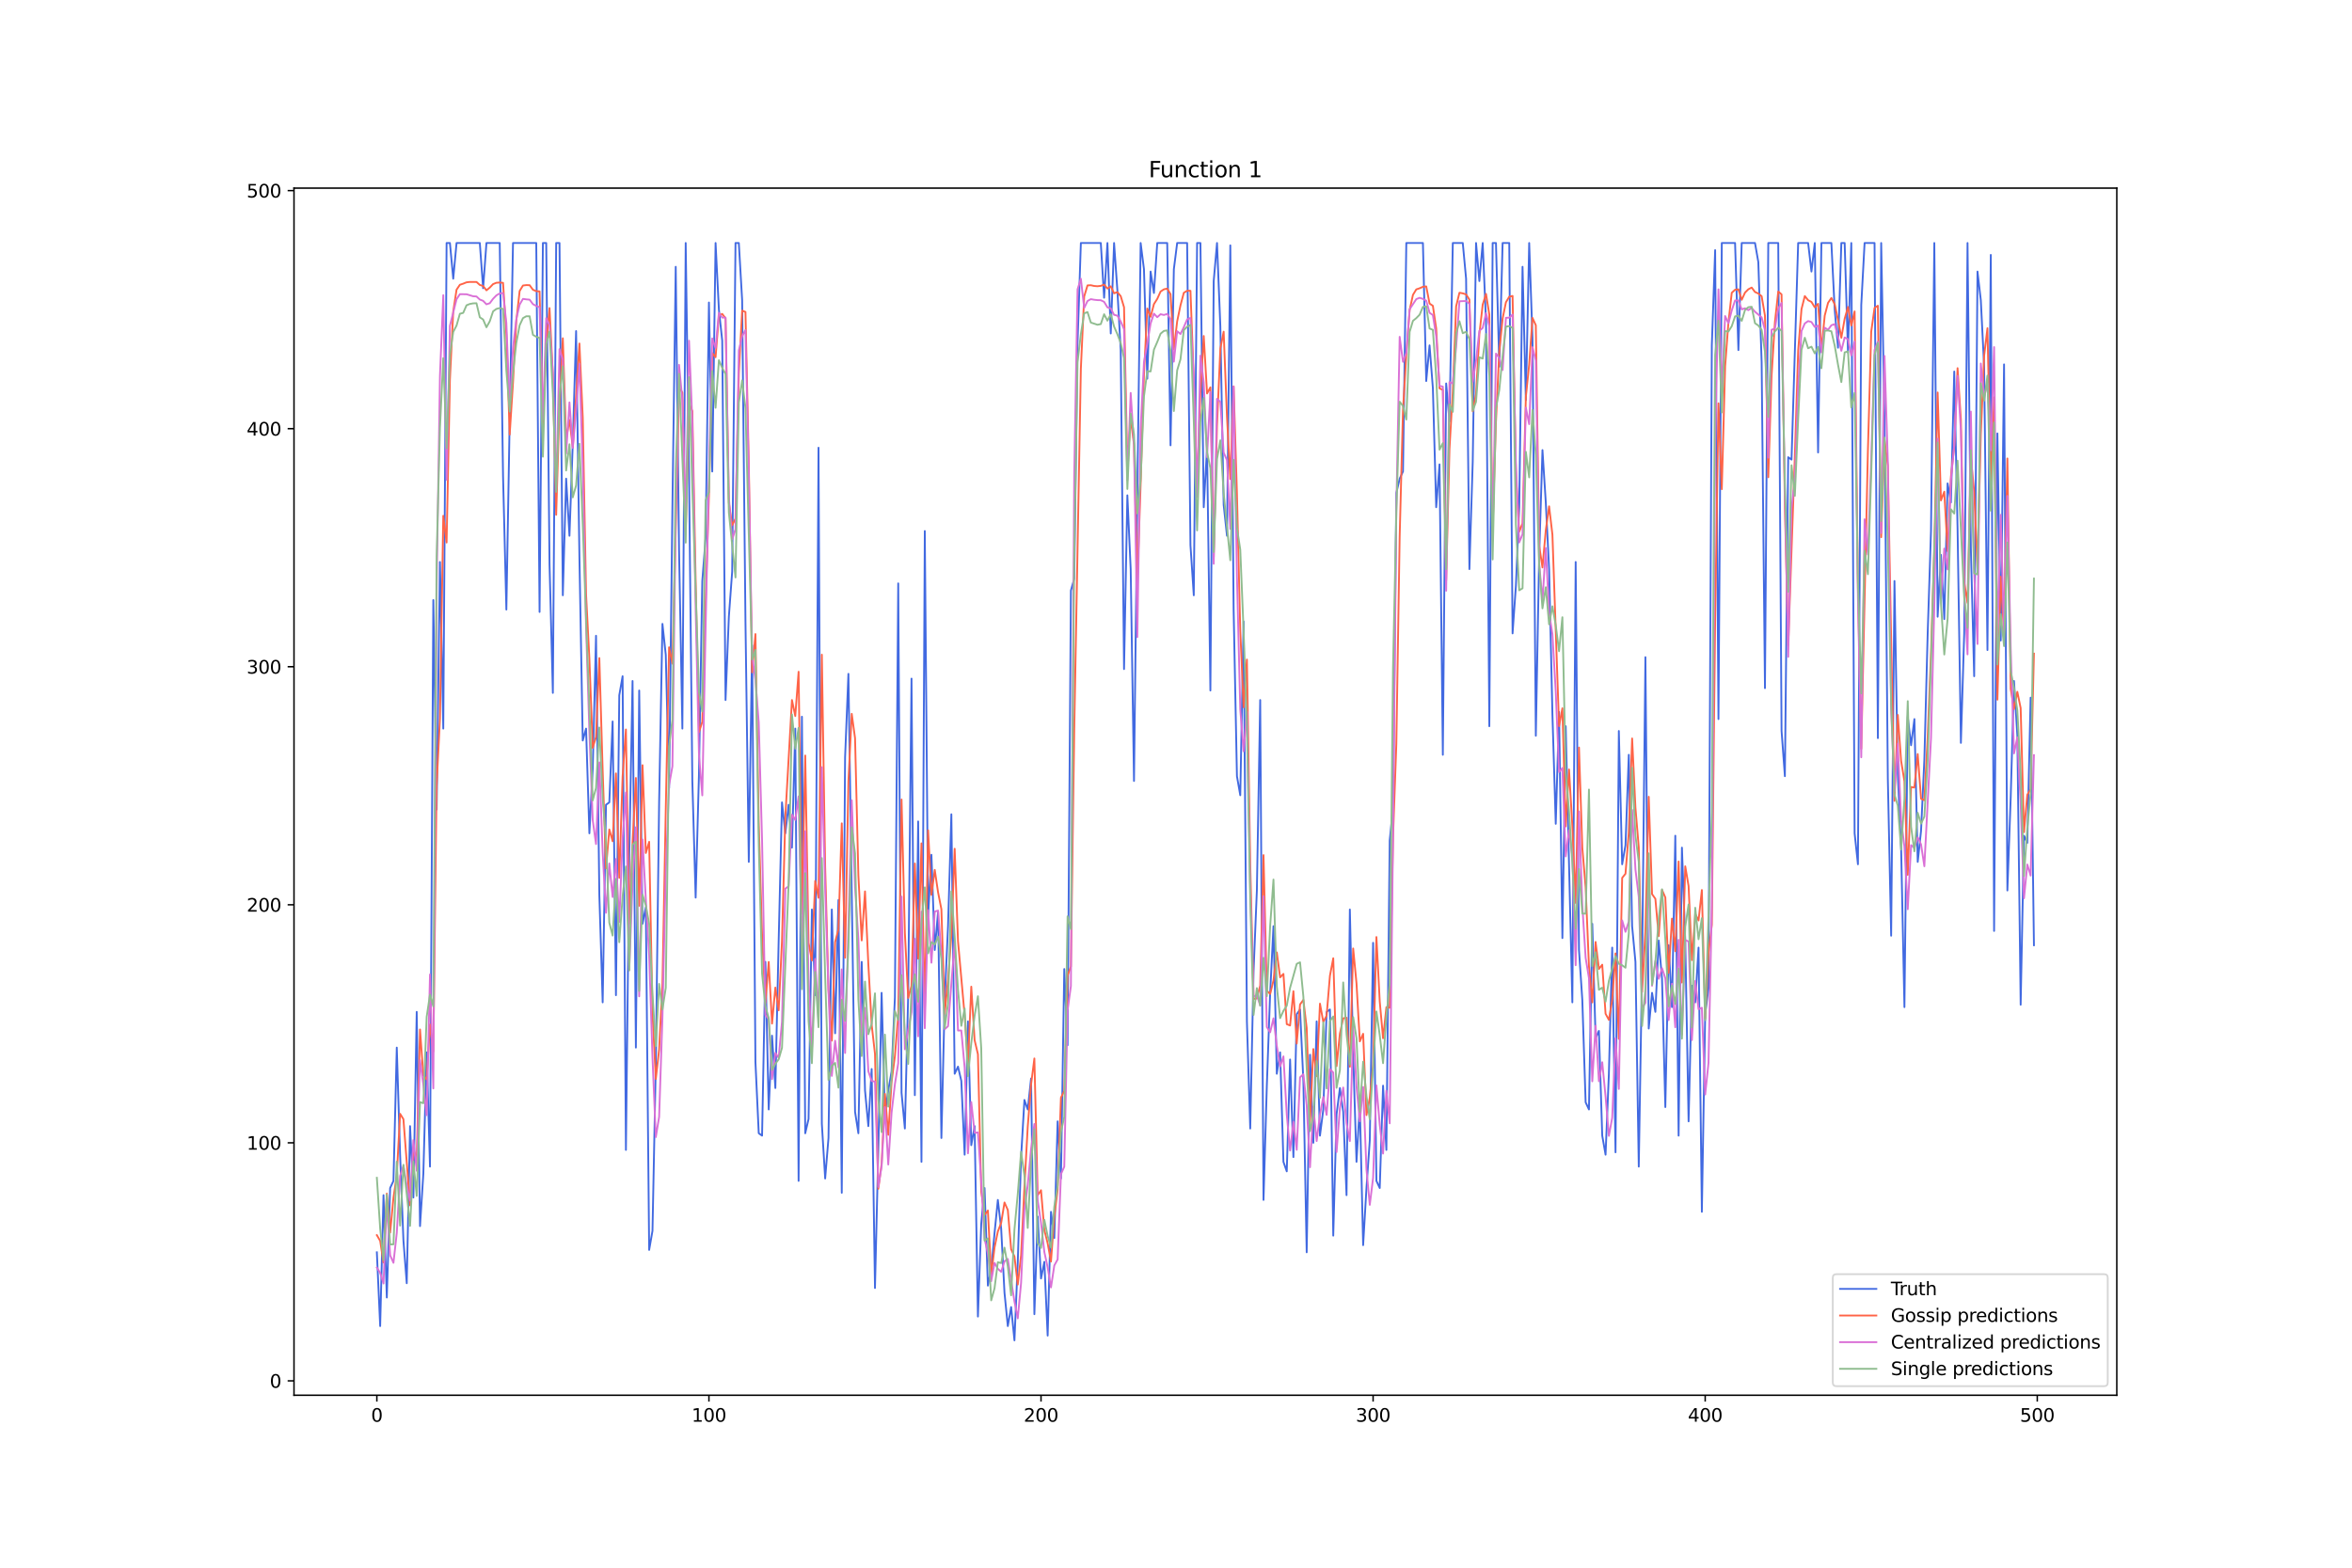 <?xml version="1.0" encoding="utf-8" standalone="no"?>
<!DOCTYPE svg PUBLIC "-//W3C//DTD SVG 1.1//EN"
  "http://www.w3.org/Graphics/SVG/1.1/DTD/svg11.dtd">
<svg xmlns:xlink="http://www.w3.org/1999/xlink" width="1296pt" height="864pt" viewBox="0 0 1296 864" xmlns="http://www.w3.org/2000/svg" version="1.1">
 <defs>
  <style type="text/css">*{stroke-linejoin: round; stroke-linecap: butt}</style>
 </defs>
 <g id="figure_1">
  <g id="patch_1">
   <path d="M 0 864 
L 1296 864 
L 1296 0 
L 0 0 
z
" style="fill: #ffffff"/>
  </g>
  <g id="axes_1">
   <g id="patch_2">
    <path d="M 162 768.96 
L 1166.4 768.96 
L 1166.4 103.68 
L 162 103.68 
z
" style="fill: #ffffff"/>
   </g>
   <g id="matplotlib.axis_1">
    <g id="xtick_1">
     <g id="line2d_1">
      <defs>
       <path id="m88a0525a27" d="M 0 0 
L 0 3.5 
" style="stroke: #000000; stroke-width: 0.8"/>
      </defs>
      <g>
       <use xlink:href="#m88a0525a27" x="207.655" y="768.96" style="stroke: #000000; stroke-width: 0.8"/>
      </g>
     </g>
     <g id="text_1">
      <!-- 0 -->
      <g transform="translate(204.473 783.558) scale(0.1 -0.1)">
       <defs>
        <path id="DejaVuSans-30" d="M 2034 4250 
Q 1547 4250 1301 3770 
Q 1056 3291 1056 2328 
Q 1056 1369 1301 889 
Q 1547 409 2034 409 
Q 2525 409 2770 889 
Q 3016 1369 3016 2328 
Q 3016 3291 2770 3770 
Q 2525 4250 2034 4250 
z
M 2034 4750 
Q 2819 4750 3233 4129 
Q 3647 3509 3647 2328 
Q 3647 1150 3233 529 
Q 2819 -91 2034 -91 
Q 1250 -91 836 529 
Q 422 1150 422 2328 
Q 422 3509 836 4129 
Q 1250 4750 2034 4750 
z
" transform="scale(0.016)"/>
       </defs>
       <use xlink:href="#DejaVuSans-30"/>
      </g>
     </g>
    </g>
    <g id="xtick_2">
     <g id="line2d_2">
      <g>
       <use xlink:href="#m88a0525a27" x="390.639" y="768.96" style="stroke: #000000; stroke-width: 0.8"/>
      </g>
     </g>
     <g id="text_2">
      <!-- 100 -->
      <g transform="translate(381.095 783.558) scale(0.1 -0.1)">
       <defs>
        <path id="DejaVuSans-31" d="M 794 531 
L 1825 531 
L 1825 4091 
L 703 3866 
L 703 4441 
L 1819 4666 
L 2450 4666 
L 2450 531 
L 3481 531 
L 3481 0 
L 794 0 
L 794 531 
z
" transform="scale(0.016)"/>
       </defs>
       <use xlink:href="#DejaVuSans-31"/>
       <use xlink:href="#DejaVuSans-30" x="63.623"/>
       <use xlink:href="#DejaVuSans-30" x="127.246"/>
      </g>
     </g>
    </g>
    <g id="xtick_3">
     <g id="line2d_3">
      <g>
       <use xlink:href="#m88a0525a27" x="573.623" y="768.96" style="stroke: #000000; stroke-width: 0.8"/>
      </g>
     </g>
     <g id="text_3">
      <!-- 200 -->
      <g transform="translate(564.079 783.558) scale(0.1 -0.1)">
       <defs>
        <path id="DejaVuSans-32" d="M 1228 531 
L 3431 531 
L 3431 0 
L 469 0 
L 469 531 
Q 828 903 1448 1529 
Q 2069 2156 2228 2338 
Q 2531 2678 2651 2914 
Q 2772 3150 2772 3378 
Q 2772 3750 2511 3984 
Q 2250 4219 1831 4219 
Q 1534 4219 1204 4116 
Q 875 4013 500 3803 
L 500 4441 
Q 881 4594 1212 4672 
Q 1544 4750 1819 4750 
Q 2544 4750 2975 4387 
Q 3406 4025 3406 3419 
Q 3406 3131 3298 2873 
Q 3191 2616 2906 2266 
Q 2828 2175 2409 1742 
Q 1991 1309 1228 531 
z
" transform="scale(0.016)"/>
       </defs>
       <use xlink:href="#DejaVuSans-32"/>
       <use xlink:href="#DejaVuSans-30" x="63.623"/>
       <use xlink:href="#DejaVuSans-30" x="127.246"/>
      </g>
     </g>
    </g>
    <g id="xtick_4">
     <g id="line2d_4">
      <g>
       <use xlink:href="#m88a0525a27" x="756.607" y="768.96" style="stroke: #000000; stroke-width: 0.8"/>
      </g>
     </g>
     <g id="text_4">
      <!-- 300 -->
      <g transform="translate(747.063 783.558) scale(0.1 -0.1)">
       <defs>
        <path id="DejaVuSans-33" d="M 2597 2516 
Q 3050 2419 3304 2112 
Q 3559 1806 3559 1356 
Q 3559 666 3084 287 
Q 2609 -91 1734 -91 
Q 1441 -91 1130 -33 
Q 819 25 488 141 
L 488 750 
Q 750 597 1062 519 
Q 1375 441 1716 441 
Q 2309 441 2620 675 
Q 2931 909 2931 1356 
Q 2931 1769 2642 2001 
Q 2353 2234 1838 2234 
L 1294 2234 
L 1294 2753 
L 1863 2753 
Q 2328 2753 2575 2939 
Q 2822 3125 2822 3475 
Q 2822 3834 2567 4026 
Q 2313 4219 1838 4219 
Q 1578 4219 1281 4162 
Q 984 4106 628 3988 
L 628 4550 
Q 988 4650 1302 4700 
Q 1616 4750 1894 4750 
Q 2613 4750 3031 4423 
Q 3450 4097 3450 3541 
Q 3450 3153 3228 2886 
Q 3006 2619 2597 2516 
z
" transform="scale(0.016)"/>
       </defs>
       <use xlink:href="#DejaVuSans-33"/>
       <use xlink:href="#DejaVuSans-30" x="63.623"/>
       <use xlink:href="#DejaVuSans-30" x="127.246"/>
      </g>
     </g>
    </g>
    <g id="xtick_5">
     <g id="line2d_5">
      <g>
       <use xlink:href="#m88a0525a27" x="939.591" y="768.96" style="stroke: #000000; stroke-width: 0.8"/>
      </g>
     </g>
     <g id="text_5">
      <!-- 400 -->
      <g transform="translate(930.047 783.558) scale(0.1 -0.1)">
       <defs>
        <path id="DejaVuSans-34" d="M 2419 4116 
L 825 1625 
L 2419 1625 
L 2419 4116 
z
M 2253 4666 
L 3047 4666 
L 3047 1625 
L 3713 1625 
L 3713 1100 
L 3047 1100 
L 3047 0 
L 2419 0 
L 2419 1100 
L 313 1100 
L 313 1709 
L 2253 4666 
z
" transform="scale(0.016)"/>
       </defs>
       <use xlink:href="#DejaVuSans-34"/>
       <use xlink:href="#DejaVuSans-30" x="63.623"/>
       <use xlink:href="#DejaVuSans-30" x="127.246"/>
      </g>
     </g>
    </g>
    <g id="xtick_6">
     <g id="line2d_6">
      <g>
       <use xlink:href="#m88a0525a27" x="1122.575" y="768.96" style="stroke: #000000; stroke-width: 0.8"/>
      </g>
     </g>
     <g id="text_6">
      <!-- 500 -->
      <g transform="translate(1113.032 783.558) scale(0.1 -0.1)">
       <defs>
        <path id="DejaVuSans-35" d="M 691 4666 
L 3169 4666 
L 3169 4134 
L 1269 4134 
L 1269 2991 
Q 1406 3038 1543 3061 
Q 1681 3084 1819 3084 
Q 2600 3084 3056 2656 
Q 3513 2228 3513 1497 
Q 3513 744 3044 326 
Q 2575 -91 1722 -91 
Q 1428 -91 1123 -41 
Q 819 9 494 109 
L 494 744 
Q 775 591 1075 516 
Q 1375 441 1709 441 
Q 2250 441 2565 725 
Q 2881 1009 2881 1497 
Q 2881 1984 2565 2268 
Q 2250 2553 1709 2553 
Q 1456 2553 1204 2497 
Q 953 2441 691 2322 
L 691 4666 
z
" transform="scale(0.016)"/>
       </defs>
       <use xlink:href="#DejaVuSans-35"/>
       <use xlink:href="#DejaVuSans-30" x="63.623"/>
       <use xlink:href="#DejaVuSans-30" x="127.246"/>
      </g>
     </g>
    </g>
   </g>
   <g id="matplotlib.axis_2">
    <g id="ytick_1">
     <g id="line2d_7">
      <defs>
       <path id="m158c2e4115" d="M 0 0 
L -3.5 0 
" style="stroke: #000000; stroke-width: 0.8"/>
      </defs>
      <g>
       <use xlink:href="#m158c2e4115" x="162" y="761.023" style="stroke: #000000; stroke-width: 0.8"/>
      </g>
     </g>
     <g id="text_7">
      <!-- 0 -->
      <g transform="translate(148.637 764.822) scale(0.1 -0.1)">
       <use xlink:href="#DejaVuSans-30"/>
      </g>
     </g>
    </g>
    <g id="ytick_2">
     <g id="line2d_8">
      <g>
       <use xlink:href="#m158c2e4115" x="162" y="629.83" style="stroke: #000000; stroke-width: 0.8"/>
      </g>
     </g>
     <g id="text_8">
      <!-- 100 -->
      <g transform="translate(135.912 633.629) scale(0.1 -0.1)">
       <use xlink:href="#DejaVuSans-31"/>
       <use xlink:href="#DejaVuSans-30" x="63.623"/>
       <use xlink:href="#DejaVuSans-30" x="127.246"/>
      </g>
     </g>
    </g>
    <g id="ytick_3">
     <g id="line2d_9">
      <g>
       <use xlink:href="#m158c2e4115" x="162" y="498.637" style="stroke: #000000; stroke-width: 0.8"/>
      </g>
     </g>
     <g id="text_9">
      <!-- 200 -->
      <g transform="translate(135.912 502.436) scale(0.1 -0.1)">
       <use xlink:href="#DejaVuSans-32"/>
       <use xlink:href="#DejaVuSans-30" x="63.623"/>
       <use xlink:href="#DejaVuSans-30" x="127.246"/>
      </g>
     </g>
    </g>
    <g id="ytick_4">
     <g id="line2d_10">
      <g>
       <use xlink:href="#m158c2e4115" x="162" y="367.444" style="stroke: #000000; stroke-width: 0.8"/>
      </g>
     </g>
     <g id="text_10">
      <!-- 300 -->
      <g transform="translate(135.912 371.243) scale(0.1 -0.1)">
       <use xlink:href="#DejaVuSans-33"/>
       <use xlink:href="#DejaVuSans-30" x="63.623"/>
       <use xlink:href="#DejaVuSans-30" x="127.246"/>
      </g>
     </g>
    </g>
    <g id="ytick_5">
     <g id="line2d_11">
      <g>
       <use xlink:href="#m158c2e4115" x="162" y="236.251" style="stroke: #000000; stroke-width: 0.8"/>
      </g>
     </g>
     <g id="text_11">
      <!-- 400 -->
      <g transform="translate(135.912 240.05) scale(0.1 -0.1)">
       <use xlink:href="#DejaVuSans-34"/>
       <use xlink:href="#DejaVuSans-30" x="63.623"/>
       <use xlink:href="#DejaVuSans-30" x="127.246"/>
      </g>
     </g>
    </g>
    <g id="ytick_6">
     <g id="line2d_12">
      <g>
       <use xlink:href="#m158c2e4115" x="162" y="105.058" style="stroke: #000000; stroke-width: 0.8"/>
      </g>
     </g>
     <g id="text_12">
      <!-- 500 -->
      <g transform="translate(135.912 108.857) scale(0.1 -0.1)">
       <use xlink:href="#DejaVuSans-35"/>
       <use xlink:href="#DejaVuSans-30" x="63.623"/>
       <use xlink:href="#DejaVuSans-30" x="127.246"/>
      </g>
     </g>
    </g>
   </g>
   <g id="line2d_13">
    <path d="M 207.655 690.179 
L 209.484 730.848 
L 211.314 658.692 
L 213.144 715.105 
L 214.974 654.756 
L 216.804 650.821 
L 218.634 577.353 
L 220.463 636.389 
L 222.293 683.619 
L 224.123 707.234 
L 225.953 620.646 
L 227.783 660.004 
L 229.613 557.674 
L 231.442 675.747 
L 233.272 646.885 
L 235.102 579.976 
L 236.932 642.949 
L 238.762 330.71 
L 240.592 446.159 
L 242.422 309.719 
L 244.251 401.554 
L 246.081 133.92 
L 247.911 133.92 
L 249.741 153.599 
L 251.571 133.92 
L 264.38 133.92 
L 266.209 158.847 
L 268.039 133.92 
L 275.359 133.92 
L 277.189 262.489 
L 279.018 335.957 
L 280.848 231.003 
L 282.678 133.92 
L 295.487 133.92 
L 297.317 337.269 
L 299.147 133.92 
L 300.976 133.92 
L 302.806 311.031 
L 304.636 381.875 
L 306.466 133.92 
L 308.296 133.92 
L 310.126 328.086 
L 311.956 263.801 
L 313.785 295.287 
L 315.615 244.122 
L 317.445 182.461 
L 319.275 307.095 
L 321.105 408.113 
L 322.935 401.554 
L 324.764 459.279 
L 326.594 423.857 
L 328.424 350.389 
L 330.254 493.389 
L 332.084 552.426 
L 333.914 443.536 
L 335.743 442.224 
L 337.573 397.618 
L 339.403 548.49 
L 341.233 383.187 
L 343.063 372.691 
L 344.893 633.766 
L 346.723 472.398 
L 348.552 375.315 
L 350.382 577.353 
L 352.212 380.563 
L 354.042 509.132 
L 355.872 499.949 
L 357.702 688.867 
L 359.531 678.371 
L 361.361 586.536 
L 363.191 442.224 
L 365.021 343.829 
L 366.851 360.884 
L 368.681 434.352 
L 370.51 279.544 
L 372.34 147.039 
L 374.17 303.159 
L 376 401.554 
L 377.83 133.92 
L 379.66 261.177 
L 381.489 430.416 
L 383.319 494.701 
L 385.149 426.481 
L 386.979 320.214 
L 388.809 296.599 
L 390.639 166.718 
L 392.469 259.865 
L 394.298 133.92 
L 396.128 170.654 
L 397.958 187.709 
L 399.788 385.811 
L 401.618 339.893 
L 403.448 314.966 
L 405.277 133.92 
L 407.107 133.92 
L 408.937 165.406 
L 410.767 342.517 
L 412.597 475.022 
L 414.427 355.636 
L 416.256 585.224 
L 418.086 624.582 
L 419.916 625.894 
L 421.746 530.123 
L 423.576 611.463 
L 425.406 570.793 
L 427.236 599.655 
L 429.065 518.316 
L 430.895 442.224 
L 432.725 459.279 
L 434.555 443.536 
L 436.385 467.15 
L 438.215 401.554 
L 440.044 650.821 
L 441.874 394.994 
L 443.704 624.582 
L 445.534 616.71 
L 447.364 501.261 
L 449.194 548.49 
L 451.023 246.746 
L 452.853 619.334 
L 454.683 649.509 
L 456.513 627.206 
L 458.343 501.261 
L 460.173 569.481 
L 462.003 496.013 
L 463.832 657.38 
L 465.662 417.297 
L 467.492 371.379 
L 471.152 612.775 
L 472.982 624.582 
L 474.811 530.123 
L 476.641 600.967 
L 478.471 620.646 
L 480.301 589.16 
L 482.131 709.858 
L 483.961 633.766 
L 485.79 547.178 
L 487.62 614.087 
L 489.45 600.967 
L 491.28 590.472 
L 493.11 549.802 
L 494.94 321.526 
L 496.77 602.279 
L 498.599 621.958 
L 500.429 548.49 
L 502.259 374.003 
L 504.089 603.591 
L 505.919 452.719 
L 507.749 640.325 
L 509.578 292.664 
L 511.408 505.196 
L 513.238 471.086 
L 515.068 523.563 
L 516.898 502.572 
L 518.728 627.206 
L 520.557 551.114 
L 522.387 510.444 
L 524.217 448.783 
L 526.047 591.784 
L 527.877 587.848 
L 529.707 595.72 
L 531.536 636.389 
L 533.366 562.921 
L 535.196 631.142 
L 537.026 620.646 
L 538.856 725.601 
L 540.686 674.435 
L 542.516 654.756 
L 544.345 708.546 
L 546.175 699.362 
L 548.005 679.683 
L 549.835 661.316 
L 551.665 677.059 
L 553.495 712.481 
L 555.324 730.848 
L 557.154 720.353 
L 558.984 738.72 
L 560.814 695.426 
L 562.644 637.701 
L 564.474 606.215 
L 566.303 611.463 
L 568.133 594.408 
L 569.963 724.289 
L 571.793 670.5 
L 573.623 704.61 
L 575.453 695.426 
L 577.283 736.096 
L 579.112 667.876 
L 580.942 682.307 
L 582.772 618.022 
L 584.602 649.509 
L 586.432 534.059 
L 588.262 576.041 
L 590.091 325.462 
L 591.921 318.902 
L 593.751 189.021 
L 595.581 133.92 
L 606.56 133.92 
L 608.39 164.094 
L 610.22 133.92 
L 612.05 183.773 
L 613.879 133.92 
L 615.709 160.159 
L 617.539 192.957 
L 619.369 368.756 
L 621.199 272.985 
L 623.029 313.654 
L 624.858 430.416 
L 626.688 272.985 
L 628.518 133.92 
L 630.348 148.351 
L 632.178 208.7 
L 634.008 149.663 
L 635.837 161.471 
L 637.667 133.92 
L 643.157 133.92 
L 644.987 245.434 
L 646.817 148.351 
L 648.646 133.92 
L 654.136 133.92 
L 655.966 300.535 
L 657.796 328.086 
L 659.625 133.92 
L 661.455 133.92 
L 663.285 279.544 
L 665.115 246.746 
L 666.945 380.563 
L 668.775 154.911 
L 670.604 133.92 
L 672.434 179.838 
L 674.264 278.232 
L 676.094 295.287 
L 677.924 135.232 
L 679.754 335.957 
L 681.583 427.792 
L 683.413 438.288 
L 685.243 342.517 
L 687.073 562.921 
L 688.903 621.958 
L 690.733 535.371 
L 692.563 490.765 
L 694.392 385.811 
L 696.222 661.316 
L 698.052 598.343 
L 699.882 547.178 
L 701.712 510.444 
L 703.542 591.784 
L 705.371 579.976 
L 707.201 640.325 
L 709.031 645.573 
L 710.861 583.912 
L 712.691 637.701 
L 714.521 558.986 
L 716.35 556.362 
L 718.18 595.72 
L 720.01 690.179 
L 721.84 581.288 
L 723.67 629.83 
L 725.5 562.921 
L 727.33 625.894 
L 729.159 611.463 
L 730.989 557.674 
L 732.819 556.362 
L 734.649 680.995 
L 736.479 614.087 
L 738.309 599.655 
L 740.138 612.775 
L 741.968 658.692 
L 743.798 501.261 
L 745.628 581.288 
L 747.458 640.325 
L 749.288 608.839 
L 751.117 686.243 
L 752.947 654.756 
L 754.777 628.518 
L 756.607 519.628 
L 758.437 650.821 
L 760.267 654.756 
L 762.097 598.343 
L 763.926 633.766 
L 765.756 463.215 
L 767.586 444.848 
L 769.416 271.673 
L 771.246 263.801 
L 773.076 259.865 
L 774.905 133.92 
L 784.055 133.92 
L 785.884 210.012 
L 787.714 190.333 
L 789.544 213.948 
L 791.374 279.544 
L 793.204 255.93 
L 795.034 415.985 
L 796.864 211.324 
L 798.693 232.315 
L 800.523 133.92 
L 806.013 133.92 
L 807.843 153.599 
L 809.672 313.654 
L 811.502 254.618 
L 813.332 133.92 
L 815.162 154.911 
L 816.992 133.92 
L 818.822 177.214 
L 820.651 400.242 
L 822.481 133.92 
L 824.311 133.92 
L 826.141 202.14 
L 827.971 133.92 
L 831.63 133.92 
L 833.46 349.077 
L 835.29 322.838 
L 837.12 279.544 
L 838.95 147.039 
L 840.78 220.507 
L 842.61 133.92 
L 844.439 186.397 
L 846.269 405.49 
L 848.099 307.095 
L 849.929 248.058 
L 851.759 276.92 
L 853.589 313.654 
L 855.418 393.682 
L 857.248 454.031 
L 859.078 392.37 
L 860.908 517.004 
L 862.738 400.242 
L 866.397 552.426 
L 868.227 309.719 
L 870.057 523.563 
L 871.887 551.114 
L 873.717 607.527 
L 875.547 611.463 
L 877.377 509.132 
L 879.206 572.105 
L 881.036 568.169 
L 882.866 625.894 
L 884.696 636.389 
L 886.526 591.784 
L 888.356 522.251 
L 890.185 635.077 
L 892.015 402.866 
L 893.845 476.334 
L 895.675 465.838 
L 897.505 415.985 
L 899.335 510.444 
L 901.164 530.123 
L 902.994 642.949 
L 904.824 532.747 
L 906.654 362.196 
L 908.484 566.857 
L 910.314 547.178 
L 912.144 557.674 
L 913.973 518.316 
L 915.803 539.307 
L 917.633 610.151 
L 919.463 520.94 
L 921.293 555.05 
L 923.123 460.591 
L 924.952 625.894 
L 926.782 467.15 
L 928.612 518.316 
L 930.442 618.022 
L 932.272 543.242 
L 934.102 552.426 
L 935.931 522.251 
L 937.761 667.876 
L 939.591 558.986 
L 941.421 544.554 
L 943.251 190.333 
L 945.081 137.856 
L 946.911 396.306 
L 948.74 133.92 
L 956.06 133.92 
L 957.89 192.957 
L 959.719 133.92 
L 967.039 133.92 
L 968.869 144.415 
L 970.698 199.517 
L 972.528 379.251 
L 974.358 133.92 
L 979.848 133.92 
L 981.678 402.866 
L 983.507 427.792 
L 985.337 251.994 
L 987.167 253.306 
L 990.827 133.92 
L 996.316 133.92 
L 998.146 149.663 
L 999.976 133.92 
L 1001.806 249.37 
L 1003.636 133.92 
L 1009.125 133.92 
L 1010.955 170.654 
L 1012.785 191.645 
L 1014.615 133.92 
L 1016.444 133.92 
L 1018.274 194.269 
L 1020.104 133.92 
L 1021.934 459.279 
L 1023.764 476.334 
L 1025.594 168.03 
L 1027.424 133.92 
L 1032.913 133.92 
L 1034.743 406.802 
L 1036.573 133.92 
L 1038.403 231.003 
L 1040.232 429.104 
L 1042.062 515.692 
L 1043.892 320.214 
L 1045.722 426.481 
L 1047.552 467.15 
L 1049.382 555.05 
L 1051.211 394.994 
L 1053.041 410.737 
L 1054.871 396.306 
L 1056.701 475.022 
L 1058.531 457.967 
L 1060.361 418.609 
L 1062.191 349.077 
L 1064.02 292.664 
L 1065.85 133.92 
L 1067.68 339.893 
L 1069.51 305.783 
L 1071.34 341.205 
L 1073.17 266.425 
L 1074.999 276.92 
L 1076.829 204.764 
L 1078.659 291.352 
L 1080.489 409.425 
L 1082.319 349.077 
L 1084.149 133.92 
L 1085.978 301.847 
L 1087.808 372.691 
L 1089.638 149.663 
L 1091.468 165.406 
L 1093.298 202.14 
L 1095.128 358.26 
L 1096.958 140.48 
L 1098.787 513.068 
L 1100.617 238.874 
L 1102.447 353.012 
L 1104.277 200.828 
L 1106.107 490.765 
L 1107.937 439.6 
L 1109.766 375.315 
L 1111.596 405.49 
L 1113.426 553.738 
L 1115.256 460.591 
L 1117.086 464.527 
L 1118.916 384.499 
L 1120.745 520.94 
L 1120.745 520.94 
" clip-path="url(#pd484ea11db)" style="fill: none; stroke: #4169e1; stroke-linecap: square"/>
   </g>
   <g id="line2d_14">
    <path d="M 207.655 680.721 
L 209.484 683.886 
L 211.314 695.837 
L 213.144 657.835 
L 214.974 679.332 
L 216.804 660.128 
L 218.634 647.588 
L 220.463 613.845 
L 222.293 616.808 
L 225.953 664.314 
L 227.783 633.432 
L 229.613 638.724 
L 231.442 567.377 
L 233.272 592.745 
L 235.102 594.861 
L 236.932 564.608 
L 238.762 579.467 
L 240.592 432.751 
L 242.422 396.027 
L 244.251 284.273 
L 246.081 299.004 
L 247.911 209.259 
L 249.741 171.596 
L 251.571 159.653 
L 253.401 156.946 
L 255.23 156.334 
L 257.06 155.592 
L 258.89 155.386 
L 262.55 155.384 
L 264.38 157.03 
L 266.209 157.627 
L 268.039 160.003 
L 269.869 158.499 
L 271.699 156.579 
L 273.529 155.838 
L 275.359 155.709 
L 277.189 155.874 
L 279.018 184.385 
L 280.848 239.507 
L 282.678 210.784 
L 284.508 176.72 
L 286.338 160.368 
L 288.168 157.349 
L 289.997 157.127 
L 291.827 157.168 
L 293.657 159.683 
L 295.487 160.464 
L 297.317 160.596 
L 299.147 233.802 
L 300.976 189.368 
L 302.806 169.789 
L 304.636 206.631 
L 306.466 283.739 
L 308.296 224.175 
L 310.126 186.423 
L 311.956 242.066 
L 313.785 231.459 
L 315.615 246.421 
L 319.275 189.325 
L 321.105 230.079 
L 322.935 327.471 
L 324.764 363.084 
L 326.594 412.177 
L 328.424 406.203 
L 330.254 362.692 
L 332.084 424.693 
L 333.914 478.587 
L 335.743 457.154 
L 337.573 463.634 
L 339.403 426.247 
L 341.233 483.802 
L 343.063 427.93 
L 344.893 402.048 
L 346.723 509.072 
L 348.552 464.354 
L 350.382 428.762 
L 352.212 499.214 
L 354.042 421.716 
L 355.872 470.117 
L 357.702 463.95 
L 359.531 558.268 
L 361.361 594.683 
L 363.191 578.456 
L 365.021 542.19 
L 366.851 446.18 
L 368.681 356.738 
L 370.51 365.746 
L 372.34 292.259 
L 374.17 213.427 
L 376 216.359 
L 377.83 293.219 
L 379.66 222.163 
L 381.489 226.587 
L 383.319 319.782 
L 385.149 403.565 
L 386.979 397.808 
L 388.809 331.412 
L 390.639 273.022 
L 392.469 194.581 
L 394.298 196.869 
L 396.128 173.949 
L 397.958 172.997 
L 399.788 175.41 
L 401.618 276.992 
L 403.448 289.52 
L 405.277 285.794 
L 407.107 205.987 
L 408.937 171.166 
L 410.767 171.932 
L 412.597 255.54 
L 414.427 370.557 
L 416.256 349.443 
L 418.086 453.32 
L 419.916 515.096 
L 421.746 552.768 
L 423.576 530.165 
L 425.406 564.131 
L 427.236 544.274 
L 429.065 556.819 
L 430.895 518.703 
L 432.725 450.395 
L 436.385 385.804 
L 438.215 394.647 
L 440.044 370.225 
L 441.874 503.673 
L 443.704 416.397 
L 445.534 519.674 
L 447.364 529.401 
L 449.194 485.498 
L 451.023 494.841 
L 452.853 360.807 
L 454.683 477.571 
L 456.513 545.413 
L 458.343 573.565 
L 460.173 519.169 
L 462.003 512.124 
L 463.832 453.775 
L 465.662 527.833 
L 467.492 430.809 
L 469.322 393.412 
L 471.152 406.864 
L 472.982 482.385 
L 474.811 518.299 
L 476.641 491.277 
L 478.471 531.393 
L 480.301 564.698 
L 482.131 580.815 
L 483.961 655.209 
L 485.79 641.421 
L 487.62 602.872 
L 489.45 625.455 
L 491.28 596.301 
L 493.11 582.031 
L 494.94 559.506 
L 496.77 440.639 
L 498.599 514.135 
L 500.429 550 
L 502.259 543.353 
L 504.089 475.904 
L 505.919 528.358 
L 507.749 464.793 
L 509.578 556.618 
L 511.408 457.597 
L 513.238 493.2 
L 515.068 479.425 
L 516.898 491.813 
L 518.728 501.104 
L 520.557 558.751 
L 522.387 539.811 
L 524.217 515.593 
L 526.047 467.774 
L 527.877 518.699 
L 531.536 559.604 
L 533.366 586.28 
L 535.196 543.788 
L 537.026 573.247 
L 538.856 581.015 
L 540.686 656.834 
L 542.516 669.572 
L 544.345 667.159 
L 546.175 702.785 
L 548.005 687.575 
L 549.835 678.713 
L 551.665 673.974 
L 553.495 662.722 
L 555.324 666.875 
L 557.154 688.495 
L 558.984 692.476 
L 560.814 707.973 
L 562.644 691.709 
L 564.474 654.381 
L 566.303 620.943 
L 568.133 597.704 
L 569.963 583.347 
L 571.793 658.764 
L 573.623 655.965 
L 575.453 677.817 
L 577.283 685.223 
L 579.112 695.307 
L 580.942 670.444 
L 582.772 655.763 
L 584.602 604.929 
L 586.432 601.258 
L 588.262 537.593 
L 590.091 532.657 
L 591.921 402.489 
L 595.581 203.152 
L 597.411 163.383 
L 599.241 157.283 
L 601.07 157.195 
L 602.9 157.61 
L 604.73 157.757 
L 606.56 157.543 
L 608.39 156.852 
L 610.22 159.037 
L 612.05 157.792 
L 613.879 161.646 
L 615.709 160.992 
L 617.539 163.225 
L 619.369 169.335 
L 621.199 257.173 
L 623.029 230.645 
L 624.858 245.16 
L 626.688 320.713 
L 628.518 266.889 
L 630.348 206.568 
L 632.178 170.026 
L 634.008 174.601 
L 635.837 167.614 
L 637.667 164.735 
L 639.497 160.67 
L 641.327 159.469 
L 643.157 159.04 
L 644.987 162.143 
L 646.817 192.547 
L 648.646 177.106 
L 650.476 168.251 
L 652.306 161.374 
L 654.136 160.241 
L 655.966 160.256 
L 657.796 209.192 
L 659.625 269.087 
L 661.455 216.698 
L 663.285 185.173 
L 665.115 216.863 
L 666.945 213.468 
L 668.775 306.968 
L 670.604 234.476 
L 672.434 192.106 
L 674.264 182.798 
L 676.094 229.722 
L 677.924 264.029 
L 679.754 212.924 
L 681.583 271.968 
L 683.413 347.525 
L 685.243 389.797 
L 687.073 363.507 
L 688.903 475.971 
L 690.733 550.601 
L 692.563 550.249 
L 694.392 543.149 
L 696.222 471.278 
L 698.052 546.017 
L 699.882 547.787 
L 701.712 540.354 
L 703.542 524.899 
L 705.371 538.655 
L 707.201 536.738 
L 709.031 564.437 
L 710.861 565.19 
L 712.691 546.293 
L 714.521 575.151 
L 716.35 553.587 
L 718.18 551.046 
L 720.01 566.479 
L 721.84 619.407 
L 723.67 578.156 
L 725.5 593.102 
L 727.33 553.149 
L 729.159 563.206 
L 730.989 559.788 
L 732.819 537.756 
L 734.649 528.125 
L 736.479 587.616 
L 738.309 569.652 
L 740.138 561.226 
L 741.968 560.902 
L 743.798 587.904 
L 745.628 522.731 
L 747.458 541.949 
L 749.288 573.942 
L 751.117 569.751 
L 752.947 614.577 
L 754.777 605.037 
L 756.607 587.037 
L 758.437 516.425 
L 760.267 551.963 
L 762.097 572.222 
L 763.926 555.11 
L 765.756 555.425 
L 767.586 461.31 
L 769.416 409.986 
L 771.246 295.762 
L 773.076 226.034 
L 774.905 195.516 
L 776.735 170.84 
L 778.565 162.514 
L 780.395 159.499 
L 782.225 158.877 
L 784.055 158.056 
L 785.884 157.851 
L 787.714 167.298 
L 789.544 168.54 
L 791.374 181.029 
L 793.204 214.048 
L 795.034 214.875 
L 796.864 319.849 
L 798.693 247.347 
L 800.523 215.662 
L 802.353 168.85 
L 804.183 161.334 
L 806.013 161.672 
L 807.843 162.26 
L 809.672 165.099 
L 811.502 226.686 
L 813.332 217.101 
L 815.162 184.194 
L 816.992 167.907 
L 818.822 161.988 
L 820.651 173.416 
L 822.481 290.473 
L 824.311 232.24 
L 826.141 193.593 
L 827.971 175.553 
L 829.801 166.571 
L 831.63 163.52 
L 833.46 163.093 
L 835.29 261.268 
L 837.12 293.065 
L 838.95 288.473 
L 840.78 218.724 
L 842.61 200.937 
L 844.439 175.203 
L 846.269 179.272 
L 848.099 300.628 
L 849.929 312.746 
L 851.759 292.253 
L 853.589 279.047 
L 855.418 294.69 
L 859.078 400.195 
L 860.908 390.354 
L 862.738 455.48 
L 864.568 424.08 
L 866.397 455.187 
L 868.227 497.623 
L 870.057 411.984 
L 871.887 467.253 
L 873.717 488.904 
L 875.547 532.457 
L 877.377 552.471 
L 879.206 519.142 
L 881.036 534.016 
L 882.866 531.669 
L 884.696 558.7 
L 886.526 562.095 
L 888.356 551.073 
L 890.185 525.457 
L 892.015 572.55 
L 893.845 483.834 
L 895.675 481.545 
L 897.505 458.765 
L 899.335 406.987 
L 901.164 445.204 
L 902.994 467.086 
L 904.824 546.682 
L 906.654 513.521 
L 908.484 439.134 
L 910.314 492.771 
L 912.144 495.364 
L 913.973 515.926 
L 915.803 490.435 
L 917.633 494.645 
L 919.463 536.215 
L 921.293 506.263 
L 923.123 524.255 
L 924.952 474.8 
L 926.782 541.497 
L 928.612 477.463 
L 930.442 488.316 
L 932.272 529.159 
L 934.102 503.64 
L 935.931 507.312 
L 937.761 490.514 
L 939.591 561.309 
L 941.421 525.09 
L 943.251 509.759 
L 945.081 341.592 
L 946.911 222.288 
L 948.74 269.598 
L 950.57 201.964 
L 952.4 177.726 
L 954.23 161.36 
L 956.06 159.695 
L 957.89 159.464 
L 959.719 165.226 
L 961.549 161.246 
L 963.379 159.428 
L 965.209 158.482 
L 967.039 160.923 
L 968.869 161.766 
L 970.698 163.24 
L 972.528 173.955 
L 974.358 263.015 
L 976.188 206.696 
L 978.018 177.493 
L 979.848 160.692 
L 981.678 162.22 
L 983.507 279.397 
L 985.337 355.604 
L 988.997 251.27 
L 990.827 193.221 
L 992.657 170.388 
L 994.486 163.165 
L 996.316 165.45 
L 998.146 166.395 
L 999.976 169.382 
L 1001.806 167.429 
L 1003.636 192.583 
L 1005.465 173.906 
L 1007.295 166.902 
L 1009.125 164.215 
L 1010.955 167.607 
L 1012.785 176.342 
L 1014.615 186.161 
L 1016.444 175.68 
L 1018.274 169.187 
L 1020.104 179.419 
L 1021.934 171.626 
L 1023.764 323.656 
L 1025.594 412.693 
L 1029.253 248.443 
L 1031.083 182.752 
L 1032.913 169.676 
L 1034.743 168.495 
L 1036.573 296.056 
L 1038.403 242.383 
L 1040.232 256.591 
L 1042.062 352.066 
L 1043.892 441.405 
L 1045.722 394.039 
L 1047.552 419.315 
L 1049.382 430.587 
L 1051.211 482.161 
L 1053.041 433.741 
L 1054.871 434.043 
L 1056.701 415.584 
L 1058.531 440.176 
L 1060.361 441.08 
L 1062.191 406.063 
L 1064.02 359.634 
L 1065.85 302.09 
L 1067.68 216.306 
L 1069.51 275.807 
L 1071.34 270.988 
L 1073.17 303.75 
L 1074.999 262.801 
L 1076.829 246.005 
L 1078.659 202.9 
L 1080.489 231.144 
L 1082.319 320.886 
L 1084.149 332.219 
L 1085.978 252.278 
L 1087.808 270.763 
L 1089.638 313.034 
L 1091.468 239.41 
L 1093.298 196.045 
L 1095.128 180.888 
L 1096.958 266.64 
L 1098.787 218.979 
L 1100.617 385.605 
L 1102.447 317.848 
L 1104.277 349.511 
L 1106.107 252.674 
L 1107.937 379.611 
L 1109.766 390.799 
L 1111.596 381.277 
L 1113.426 390.255 
L 1115.256 458.65 
L 1117.086 438.003 
L 1118.916 434.973 
L 1120.745 360.239 
L 1120.745 360.239 
" clip-path="url(#pd484ea11db)" style="fill: none; stroke: #ff6347; stroke-linecap: square"/>
   </g>
   <g id="line2d_15">
    <path d="M 207.655 698.616 
L 209.484 701.531 
L 211.314 707.378 
L 213.144 663.241 
L 214.974 691.828 
L 216.804 695.969 
L 218.634 679.543 
L 220.463 648.054 
L 222.293 642.531 
L 224.123 653.175 
L 225.953 661.721 
L 227.783 628.356 
L 229.613 645.24 
L 231.442 584.263 
L 233.272 597.881 
L 235.102 614.622 
L 236.932 537.067 
L 238.762 599.859 
L 240.592 324.022 
L 242.422 207.176 
L 244.251 162.678 
L 246.081 264.404 
L 247.911 179.527 
L 251.571 164.906 
L 253.401 162.141 
L 257.06 162.167 
L 260.72 163.284 
L 262.55 163.391 
L 264.38 165.093 
L 266.209 165.792 
L 268.039 167.714 
L 269.869 167.107 
L 271.699 164.666 
L 273.529 162.781 
L 275.359 161.716 
L 277.189 161.5 
L 279.018 177.986 
L 280.848 223.996 
L 282.678 191.675 
L 284.508 175.762 
L 286.338 167.849 
L 288.168 164.717 
L 289.997 164.995 
L 291.827 165.148 
L 293.657 167.618 
L 295.487 168.612 
L 297.317 169.317 
L 299.147 231.195 
L 300.976 175.28 
L 302.806 179.39 
L 304.636 205.634 
L 306.466 269.505 
L 308.296 192.424 
L 310.126 198.119 
L 311.956 249.986 
L 313.785 221.767 
L 315.615 246.883 
L 317.445 226.154 
L 319.275 200.536 
L 321.105 257.174 
L 322.935 345.46 
L 324.764 403.153 
L 326.594 451.937 
L 328.424 465.192 
L 330.254 420.168 
L 332.084 469.836 
L 333.914 503.071 
L 335.743 475.869 
L 337.573 494.369 
L 339.403 473.425 
L 341.233 508.175 
L 343.063 462.116 
L 344.893 436.732 
L 346.723 534.642 
L 348.552 486.699 
L 350.382 455.933 
L 352.212 549.105 
L 354.042 462.642 
L 355.872 495.772 
L 357.702 526.611 
L 359.531 582.78 
L 361.361 626.704 
L 363.191 615.551 
L 365.021 560.423 
L 366.851 480.687 
L 368.681 432.77 
L 370.51 422.352 
L 372.34 283.86 
L 374.17 201.089 
L 376 220.34 
L 377.83 287.555 
L 379.66 187.776 
L 381.489 232.27 
L 383.319 335.784 
L 385.149 415.918 
L 386.979 438.365 
L 388.809 346.052 
L 390.639 262.225 
L 392.469 186.515 
L 394.298 191.822 
L 396.128 172.443 
L 397.958 175.037 
L 399.788 175.011 
L 401.618 274.128 
L 403.448 297.223 
L 405.277 291.72 
L 407.107 193.156 
L 408.937 185.239 
L 410.767 181.938 
L 412.597 260.286 
L 414.427 361.096 
L 416.256 374.751 
L 418.086 398.219 
L 419.916 463.203 
L 421.746 559.36 
L 423.576 561.668 
L 425.406 594.72 
L 427.236 580.275 
L 429.065 583.033 
L 430.895 563.253 
L 432.725 489.769 
L 434.555 488.442 
L 436.385 448.988 
L 438.215 451.902 
L 440.044 438.901 
L 441.874 526.198 
L 443.704 458.111 
L 445.534 539.555 
L 447.364 579.107 
L 449.194 528.469 
L 451.023 561.843 
L 452.853 422.831 
L 454.683 489.635 
L 456.513 546.513 
L 458.343 592.966 
L 460.173 573.574 
L 462.003 588.278 
L 463.832 534.245 
L 465.662 580.342 
L 469.322 441.04 
L 471.152 488.985 
L 472.982 517.625 
L 474.811 571.589 
L 476.641 555.444 
L 478.471 590.371 
L 480.301 595.779 
L 482.131 596.088 
L 483.961 654.172 
L 485.79 642.872 
L 487.62 610.17 
L 489.45 641.811 
L 491.28 613.192 
L 493.11 597.54 
L 494.94 585.982 
L 496.77 494.151 
L 498.599 578.293 
L 500.429 567.695 
L 502.259 557.885 
L 504.089 517.436 
L 505.919 571.178 
L 507.749 502.436 
L 509.578 566.674 
L 511.408 501.638 
L 513.238 530.578 
L 515.068 502.412 
L 516.898 501.83 
L 518.728 525.492 
L 520.557 567.234 
L 522.387 565.578 
L 526.047 518.916 
L 527.877 567.94 
L 529.707 567.947 
L 531.536 588.32 
L 533.366 635.633 
L 535.196 607.401 
L 537.026 624.352 
L 538.856 624.105 
L 540.686 651.233 
L 542.516 682.825 
L 544.345 690.76 
L 546.175 706.108 
L 548.005 696.001 
L 549.835 699.258 
L 551.665 700.931 
L 553.495 695.132 
L 555.324 693.845 
L 558.984 717.28 
L 560.814 726.577 
L 562.644 706.959 
L 564.474 666.974 
L 566.303 653.229 
L 568.133 633.198 
L 569.963 619.472 
L 571.793 661.627 
L 573.623 673.874 
L 575.453 689.987 
L 577.283 698.496 
L 579.112 709.542 
L 580.942 697.443 
L 582.772 694.133 
L 584.602 647.163 
L 586.432 643.004 
L 588.262 556.766 
L 590.091 543.405 
L 591.921 261.406 
L 593.751 159.48 
L 595.581 153.617 
L 597.411 169.723 
L 599.241 165.896 
L 601.07 164.867 
L 602.9 165.201 
L 604.73 165.401 
L 606.56 165.457 
L 608.39 166.354 
L 610.22 169.406 
L 612.05 169.928 
L 613.879 173.515 
L 615.709 173.962 
L 617.539 177.173 
L 619.369 181.402 
L 621.199 264.75 
L 623.029 216.547 
L 624.858 245.066 
L 626.688 351.127 
L 628.518 236.005 
L 630.348 199.602 
L 632.178 189.386 
L 634.008 178.262 
L 635.837 172.841 
L 637.667 174.814 
L 639.497 173.165 
L 641.327 173.585 
L 643.157 173.026 
L 644.987 175.781 
L 646.817 199.325 
L 648.646 182.54 
L 650.476 184.084 
L 652.306 180.298 
L 654.136 176.057 
L 655.966 175.189 
L 657.796 207.858 
L 659.625 273.901 
L 661.455 195.984 
L 663.285 210.718 
L 665.115 251.924 
L 666.945 216.076 
L 668.775 310.739 
L 670.604 219.807 
L 672.434 221.463 
L 674.264 249.441 
L 676.094 253.641 
L 677.924 291.517 
L 679.754 213.084 
L 681.583 317.609 
L 683.413 390.982 
L 685.243 414.068 
L 687.073 392.354 
L 688.903 489.445 
L 690.733 549.351 
L 692.563 548.42 
L 694.392 554.134 
L 696.222 493.987 
L 698.052 566.025 
L 699.882 568.933 
L 701.712 561.224 
L 703.542 576.435 
L 705.371 587.784 
L 707.201 582.209 
L 709.031 614.159 
L 710.861 634.113 
L 712.691 618.213 
L 714.521 633.717 
L 716.35 593.739 
L 718.18 592.029 
L 720.01 609.095 
L 721.84 643.307 
L 723.67 609.923 
L 725.5 628.874 
L 727.33 614.388 
L 729.159 604.521 
L 730.989 614.447 
L 732.819 589.218 
L 734.649 591.129 
L 736.479 634.957 
L 738.309 610.784 
L 740.138 599.374 
L 741.968 618.922 
L 743.798 628.893 
L 745.628 566.045 
L 747.458 598.592 
L 749.288 617.97 
L 751.117 599.054 
L 752.947 644.522 
L 754.777 664.037 
L 756.607 649.11 
L 758.437 598.199 
L 760.267 619.924 
L 762.097 635.775 
L 763.926 601.127 
L 765.756 619.108 
L 767.586 459.983 
L 769.416 279.805 
L 771.246 185.633 
L 773.076 199.421 
L 774.905 194.461 
L 776.735 170.453 
L 780.395 164.872 
L 782.225 164.133 
L 784.055 164.729 
L 785.884 165.687 
L 787.714 172.383 
L 789.544 173.642 
L 791.374 185.275 
L 793.204 212.629 
L 795.034 213.09 
L 796.864 325.579 
L 798.693 210.586 
L 800.523 211.357 
L 802.353 191.245 
L 804.183 166.029 
L 807.843 165.898 
L 809.672 167.431 
L 811.502 210.46 
L 813.332 198.717 
L 815.162 182.279 
L 816.992 180.756 
L 818.822 172.612 
L 820.651 179.854 
L 822.481 297.353 
L 824.311 194.876 
L 826.141 197.298 
L 827.971 203.96 
L 829.801 175.139 
L 831.63 175.066 
L 833.46 173.333 
L 835.29 254.912 
L 837.12 298.94 
L 838.95 294.48 
L 840.78 224.65 
L 842.61 233.771 
L 844.439 191.316 
L 846.269 198.732 
L 848.099 310.196 
L 849.929 331.252 
L 851.759 302.006 
L 853.589 337.721 
L 855.418 349.513 
L 857.248 381.091 
L 859.078 425.489 
L 860.908 423.257 
L 862.738 472.02 
L 864.568 457.565 
L 866.397 471.918 
L 868.227 531.962 
L 870.057 447.27 
L 871.887 498.958 
L 873.717 527.882 
L 875.547 539.047 
L 877.377 595.951 
L 879.206 565.313 
L 881.036 595.919 
L 882.866 585.432 
L 884.696 604.292 
L 886.526 626.011 
L 888.356 616.063 
L 890.185 572.262 
L 892.015 600.158 
L 893.845 507.27 
L 895.675 513.561 
L 897.505 507.833 
L 899.335 446.347 
L 901.164 479.17 
L 902.994 494.275 
L 904.824 555.505 
L 906.654 552.744 
L 908.484 479.687 
L 910.314 543.282 
L 912.144 529.558 
L 913.973 539.455 
L 915.803 533.561 
L 917.633 539.143 
L 919.463 562.213 
L 921.293 542.176 
L 923.123 566.175 
L 924.952 517.974 
L 926.782 570.238 
L 928.612 518.072 
L 930.442 518.876 
L 932.272 573.235 
L 934.102 540.658 
L 935.931 556.221 
L 937.761 555.395 
L 939.591 603.234 
L 941.421 585.78 
L 943.251 499.359 
L 945.081 247.321 
L 946.911 159.47 
L 948.74 214.718 
L 950.57 174.174 
L 952.4 178.158 
L 954.23 171.098 
L 956.06 165.588 
L 957.89 165.593 
L 959.719 170.499 
L 961.549 169.914 
L 963.379 170.937 
L 965.209 169.721 
L 967.039 171.806 
L 970.698 174.923 
L 972.528 181.883 
L 974.358 252.249 
L 976.188 181.724 
L 978.018 181.111 
L 979.848 170.029 
L 981.678 166.932 
L 983.507 272.283 
L 985.337 362.003 
L 987.167 279.829 
L 988.997 264.13 
L 990.827 213.349 
L 992.657 182.451 
L 994.486 178.257 
L 996.316 176.956 
L 998.146 177.478 
L 999.976 180.198 
L 1001.806 179.425 
L 1003.636 194.223 
L 1005.465 180.605 
L 1007.295 181.762 
L 1009.125 179.25 
L 1010.955 178.642 
L 1012.785 185.62 
L 1014.615 193.337 
L 1016.444 185.978 
L 1018.274 186.933 
L 1020.104 195.929 
L 1021.934 188.237 
L 1023.764 330.073 
L 1025.594 417.361 
L 1027.424 286.191 
L 1029.253 305.627 
L 1031.083 252.802 
L 1032.913 192.853 
L 1034.743 188.325 
L 1036.573 293.741 
L 1038.403 196.179 
L 1040.232 254.268 
L 1042.062 390.512 
L 1043.892 436.052 
L 1045.722 409.821 
L 1047.552 451.728 
L 1049.382 466.65 
L 1051.211 501.091 
L 1053.041 465.778 
L 1054.871 467.299 
L 1056.701 461.45 
L 1058.531 465.371 
L 1060.361 477.425 
L 1064.02 406.892 
L 1065.85 333.603 
L 1067.68 241.739 
L 1069.51 329.764 
L 1071.34 302.332 
L 1073.17 313.833 
L 1074.999 264.671 
L 1076.829 245.288 
L 1078.659 207.134 
L 1080.489 237.644 
L 1082.319 325.841 
L 1084.149 360.642 
L 1085.978 226.828 
L 1087.808 315.304 
L 1089.638 354.924 
L 1091.468 200.333 
L 1093.298 219.081 
L 1095.128 211.221 
L 1096.958 248.22 
L 1098.787 191.289 
L 1100.617 352.661 
L 1102.447 283.741 
L 1104.277 347.941 
L 1106.107 273.327 
L 1107.937 357.362 
L 1109.766 415.22 
L 1111.596 406.35 
L 1113.426 442.966 
L 1115.256 495.063 
L 1117.086 476.452 
L 1118.916 482.567 
L 1120.745 416.187 
L 1120.745 416.187 
" clip-path="url(#pd484ea11db)" style="fill: none; stroke: #da70d6; stroke-linecap: square"/>
   </g>
   <g id="line2d_16">
    <path d="M 207.655 649.109 
L 209.484 677.114 
L 211.314 694.429 
L 213.144 658.42 
L 214.974 685.857 
L 216.804 685.777 
L 218.634 640.234 
L 220.463 675.468 
L 222.293 641.949 
L 224.123 658.076 
L 225.953 675.625 
L 227.783 640.113 
L 229.613 659.122 
L 231.442 607.391 
L 233.272 608.035 
L 235.102 560.421 
L 236.932 548.153 
L 238.762 554.728 
L 240.592 306.739 
L 242.422 235.894 
L 244.251 197.402 
L 246.081 247.076 
L 247.911 195.395 
L 249.741 182.93 
L 251.571 179.41 
L 253.401 172.927 
L 255.23 172.441 
L 257.06 168.253 
L 258.89 167.521 
L 260.72 167.186 
L 262.55 167.123 
L 264.38 174.877 
L 266.209 176.08 
L 268.039 180.378 
L 269.869 177.086 
L 271.699 171.603 
L 273.529 170.251 
L 275.359 169.778 
L 277.189 170.296 
L 279.018 204.254 
L 280.848 226.82 
L 282.678 205.472 
L 284.508 188.867 
L 286.338 179.252 
L 288.168 175.332 
L 289.997 174.293 
L 291.827 174.287 
L 293.657 184.544 
L 295.487 185.594 
L 297.317 186.227 
L 299.147 251.707 
L 300.976 189.464 
L 302.806 182.705 
L 304.636 216.989 
L 306.466 271.074 
L 308.296 217.858 
L 310.126 201.9 
L 311.956 259.302 
L 313.785 244.838 
L 315.615 274.111 
L 317.445 267.515 
L 319.275 244.574 
L 321.105 289.019 
L 322.935 341.266 
L 324.764 389.609 
L 326.594 441.118 
L 328.424 434.287 
L 330.254 400.934 
L 332.084 439.778 
L 333.914 463.871 
L 335.743 508.548 
L 337.573 515.63 
L 339.403 484.398 
L 341.233 519.278 
L 343.063 494.127 
L 344.893 477.562 
L 346.723 534.847 
L 348.552 465.495 
L 350.382 463.803 
L 352.212 546.163 
L 354.042 493.119 
L 355.872 499.087 
L 357.702 509.193 
L 359.531 547.707 
L 361.361 576.505 
L 363.191 542.257 
L 365.021 556.362 
L 366.851 544.42 
L 368.681 411.441 
L 370.51 396.677 
L 372.34 258.513 
L 374.17 206.012 
L 377.83 299.081 
L 379.66 207.859 
L 381.489 269.358 
L 385.149 381.104 
L 386.979 392.14 
L 388.809 275.759 
L 390.639 271.196 
L 392.469 204.51 
L 394.298 224.739 
L 396.128 198.514 
L 397.958 202.739 
L 399.788 206.101 
L 401.618 282.477 
L 405.277 318.244 
L 407.107 221.898 
L 408.937 209.656 
L 410.767 224.863 
L 414.427 363.525 
L 416.256 358.199 
L 418.086 465.692 
L 419.916 536.619 
L 421.746 554.501 
L 423.576 560.995 
L 425.406 589.629 
L 427.236 586.263 
L 429.065 583.826 
L 430.895 577.475 
L 434.555 486.789 
L 436.385 393.747 
L 438.215 412.616 
L 440.044 401.122 
L 441.874 545.155 
L 443.704 481.201 
L 445.534 562.754 
L 447.364 585.955 
L 449.194 535.641 
L 451.023 566.121 
L 452.853 472.923 
L 454.683 538.08 
L 456.513 595.225 
L 458.343 587.51 
L 460.173 585.812 
L 462.003 599.444 
L 463.832 550.937 
L 465.662 562.585 
L 467.492 522.202 
L 469.322 455.966 
L 471.152 470.345 
L 472.982 550.845 
L 474.811 582.028 
L 476.641 540.973 
L 478.471 570.009 
L 480.301 564.239 
L 482.131 547.459 
L 483.961 605.607 
L 485.79 623.97 
L 487.62 570.211 
L 489.45 609.904 
L 491.28 594.764 
L 493.11 557.228 
L 494.94 562.119 
L 496.77 537.489 
L 498.599 570.246 
L 500.429 586.397 
L 502.259 545.884 
L 504.089 537.022 
L 505.919 552.076 
L 507.749 508.146 
L 509.578 489.026 
L 511.408 525.422 
L 513.238 519.222 
L 515.068 520.592 
L 516.898 516.212 
L 518.728 528.21 
L 520.557 566.629 
L 522.387 553.065 
L 524.217 491.252 
L 526.047 516.058 
L 527.877 545.518 
L 529.707 565.361 
L 531.536 555.796 
L 533.366 593.123 
L 535.196 574.886 
L 537.026 559.828 
L 538.856 549.05 
L 540.686 577.802 
L 542.516 683.77 
L 544.345 682.472 
L 546.175 716.665 
L 548.005 710.026 
L 549.835 695.661 
L 551.665 696.111 
L 553.495 687.617 
L 555.324 697.943 
L 557.154 713.895 
L 558.984 677.574 
L 560.814 657.985 
L 562.644 634.774 
L 564.474 647.871 
L 566.303 676.761 
L 568.133 640.36 
L 569.963 622.318 
L 571.793 685.025 
L 573.623 687.77 
L 575.453 672.263 
L 577.283 681.24 
L 579.112 687.513 
L 580.942 665.051 
L 582.772 653.444 
L 584.602 623.862 
L 586.432 615.587 
L 588.262 505.02 
L 590.091 512.039 
L 591.921 307.636 
L 593.751 199.539 
L 595.581 184.153 
L 597.411 172.672 
L 599.241 172 
L 601.07 177.769 
L 604.73 178.983 
L 606.56 178.619 
L 608.39 173.174 
L 610.22 176.738 
L 612.05 173.169 
L 613.879 179.973 
L 615.709 184.192 
L 617.539 189.036 
L 619.369 197.339 
L 621.199 269.512 
L 623.029 227.945 
L 624.858 239.308 
L 626.688 282.97 
L 628.518 264.269 
L 630.348 218.473 
L 632.178 204.589 
L 634.008 204.712 
L 635.837 192.691 
L 637.667 188.489 
L 639.497 183.909 
L 641.327 182.384 
L 643.157 182.093 
L 644.987 193.542 
L 646.817 226.546 
L 648.646 204.107 
L 650.476 197.965 
L 652.306 181.911 
L 654.136 180.056 
L 655.966 179.061 
L 657.796 232.092 
L 659.625 292.326 
L 661.455 232.301 
L 663.285 219.391 
L 665.115 249.151 
L 666.945 258.071 
L 668.775 304.262 
L 670.604 252.983 
L 672.434 242.667 
L 674.264 271.852 
L 677.924 308.774 
L 679.754 253.414 
L 681.583 290.801 
L 683.413 302.905 
L 685.243 347.492 
L 687.073 400.371 
L 688.903 495.975 
L 690.733 559.394 
L 692.563 544.554 
L 694.392 554.27 
L 696.222 527.859 
L 698.052 549.021 
L 699.882 510.231 
L 701.712 484.747 
L 703.542 543.547 
L 705.371 561.121 
L 707.201 557.113 
L 709.031 554.283 
L 710.861 544.407 
L 714.521 531.206 
L 716.35 530.357 
L 718.18 549.221 
L 720.01 588.462 
L 721.84 623.389 
L 723.67 615.172 
L 725.5 584.762 
L 727.33 605.054 
L 729.159 563.455 
L 730.989 599.862 
L 732.819 562.749 
L 734.649 560.175 
L 736.479 599.532 
L 738.309 589.834 
L 740.138 541.441 
L 741.968 569.904 
L 743.798 586.65 
L 745.628 560.584 
L 747.458 572.208 
L 749.288 612.716 
L 751.117 585.118 
L 752.947 604.118 
L 754.777 616.871 
L 756.607 588.32 
L 758.437 557.429 
L 760.267 570.54 
L 762.097 585.953 
L 763.926 560.154 
L 765.756 541.947 
L 767.586 367.701 
L 769.416 282.584 
L 771.246 221.38 
L 773.076 223.773 
L 774.905 231.221 
L 776.735 182.9 
L 778.565 176.818 
L 780.395 175.331 
L 782.225 173.453 
L 784.055 169.137 
L 785.884 168.821 
L 787.714 181.052 
L 789.544 181.79 
L 791.374 207.609 
L 793.204 247.816 
L 795.034 244.224 
L 796.864 313.716 
L 798.693 222.798 
L 800.523 226.991 
L 802.353 183.835 
L 804.183 177.03 
L 806.013 183.645 
L 807.843 182.864 
L 809.672 186.927 
L 811.502 226.386 
L 813.332 221.424 
L 815.162 196.92 
L 816.992 197.614 
L 818.822 184.088 
L 820.651 206.989 
L 822.481 308.331 
L 824.311 225.042 
L 826.141 214.901 
L 827.971 196.001 
L 829.801 179.992 
L 831.63 179.741 
L 833.46 180.704 
L 835.29 289.215 
L 837.12 325.336 
L 838.95 324.232 
L 840.78 249.001 
L 842.61 263.103 
L 844.439 225.945 
L 846.269 250.675 
L 848.099 311.36 
L 849.929 335.295 
L 851.759 323.624 
L 853.589 344.113 
L 855.418 334.127 
L 857.248 344.623 
L 859.078 358.89 
L 860.908 340.172 
L 862.738 425.377 
L 864.568 447.031 
L 866.397 475.819 
L 868.227 511.897 
L 870.057 478.95 
L 871.887 503.5 
L 873.717 503.546 
L 875.547 435.145 
L 877.377 532.486 
L 879.206 524.798 
L 881.036 545.502 
L 882.866 544.332 
L 884.696 552.054 
L 886.526 540.664 
L 890.185 526.906 
L 892.015 531.172 
L 893.845 531.981 
L 895.675 533.347 
L 897.505 514.362 
L 899.335 423.15 
L 901.164 460.572 
L 902.994 474.974 
L 904.824 565.463 
L 906.654 545.107 
L 908.484 470.313 
L 910.314 542.773 
L 912.144 530.123 
L 913.973 506.461 
L 915.803 490.103 
L 917.633 517.737 
L 919.463 554.661 
L 921.293 543.217 
L 923.123 553.358 
L 924.952 533.78 
L 926.782 572.435 
L 928.612 510.753 
L 930.442 498.473 
L 932.272 566.262 
L 934.102 500.286 
L 935.931 517.65 
L 937.761 506.05 
L 939.591 562.232 
L 943.251 447.639 
L 945.081 195.684 
L 946.911 176.715 
L 948.74 227.335 
L 950.57 182.479 
L 952.4 182.695 
L 954.23 179.782 
L 956.06 174.352 
L 957.89 173.961 
L 959.719 176.856 
L 961.549 170.827 
L 963.379 169.296 
L 965.209 169.071 
L 967.039 178.146 
L 968.869 179.389 
L 970.698 181.815 
L 972.528 193.813 
L 974.358 229.854 
L 976.188 185.824 
L 978.018 182.663 
L 979.848 180.608 
L 981.678 182.397 
L 983.507 266.739 
L 985.337 326.175 
L 987.167 256.422 
L 988.997 273.275 
L 990.827 231.052 
L 992.657 192.796 
L 994.486 186.136 
L 996.316 191.952 
L 998.146 191.054 
L 999.976 194.742 
L 1001.806 191.268 
L 1003.636 202.971 
L 1005.465 182.285 
L 1007.295 182.151 
L 1009.125 182.576 
L 1010.955 190.471 
L 1012.785 200.993 
L 1014.615 210.583 
L 1016.444 194.207 
L 1018.274 193.646 
L 1020.104 224.528 
L 1021.934 216.52 
L 1023.764 320.002 
L 1025.594 382.167 
L 1027.424 303.553 
L 1029.253 316.468 
L 1031.083 261.303 
L 1032.913 195.722 
L 1034.743 188.961 
L 1036.573 287.163 
L 1038.403 241.157 
L 1040.232 300.917 
L 1042.062 388.379 
L 1043.892 437.792 
L 1045.722 444.025 
L 1047.552 468.172 
L 1049.382 440.303 
L 1051.211 386.409 
L 1053.041 455.676 
L 1054.871 469.172 
L 1056.701 447.953 
L 1058.531 453.941 
L 1060.361 450.056 
L 1062.191 419.201 
L 1064.02 365.576 
L 1065.85 300.243 
L 1067.68 243.838 
L 1069.51 332.501 
L 1071.34 360.717 
L 1073.17 341.09 
L 1074.999 280.679 
L 1076.829 283.052 
L 1078.659 253.914 
L 1082.319 329.356 
L 1084.149 346.086 
L 1085.978 248.139 
L 1087.808 315.965 
L 1089.638 316.583 
L 1091.468 211.259 
L 1093.298 220.784 
L 1095.128 206.98 
L 1096.958 281.505 
L 1098.787 232.828 
L 1100.617 366.197 
L 1102.447 338.493 
L 1104.277 356.091 
L 1106.107 298.943 
L 1107.937 370.048 
L 1109.766 379.102 
L 1111.596 391.569 
L 1113.426 425.846 
L 1115.256 482.77 
L 1117.086 456.496 
L 1118.916 437.505 
L 1120.745 318.853 
L 1120.745 318.853 
" clip-path="url(#pd484ea11db)" style="fill: none; stroke: #8fbc8f; stroke-linecap: square"/>
   </g>
   <g id="patch_3">
    <path d="M 162 768.96 
L 162 103.68 
" style="fill: none; stroke: #000000; stroke-width: 0.8; stroke-linejoin: miter; stroke-linecap: square"/>
   </g>
   <g id="patch_4">
    <path d="M 1166.4 768.96 
L 1166.4 103.68 
" style="fill: none; stroke: #000000; stroke-width: 0.8; stroke-linejoin: miter; stroke-linecap: square"/>
   </g>
   <g id="patch_5">
    <path d="M 162 768.96 
L 1166.4 768.96 
" style="fill: none; stroke: #000000; stroke-width: 0.8; stroke-linejoin: miter; stroke-linecap: square"/>
   </g>
   <g id="patch_6">
    <path d="M 162 103.68 
L 1166.4 103.68 
" style="fill: none; stroke: #000000; stroke-width: 0.8; stroke-linejoin: miter; stroke-linecap: square"/>
   </g>
   <g id="text_13">
    <!-- Function 1 -->
    <g transform="translate(632.958 97.68) scale(0.12 -0.12)">
     <defs>
      <path id="DejaVuSans-46" d="M 628 4666 
L 3309 4666 
L 3309 4134 
L 1259 4134 
L 1259 2759 
L 3109 2759 
L 3109 2228 
L 1259 2228 
L 1259 0 
L 628 0 
L 628 4666 
z
" transform="scale(0.016)"/>
      <path id="DejaVuSans-75" d="M 544 1381 
L 544 3500 
L 1119 3500 
L 1119 1403 
Q 1119 906 1312 657 
Q 1506 409 1894 409 
Q 2359 409 2629 706 
Q 2900 1003 2900 1516 
L 2900 3500 
L 3475 3500 
L 3475 0 
L 2900 0 
L 2900 538 
Q 2691 219 2414 64 
Q 2138 -91 1772 -91 
Q 1169 -91 856 284 
Q 544 659 544 1381 
z
M 1991 3584 
L 1991 3584 
z
" transform="scale(0.016)"/>
      <path id="DejaVuSans-6e" d="M 3513 2113 
L 3513 0 
L 2938 0 
L 2938 2094 
Q 2938 2591 2744 2837 
Q 2550 3084 2163 3084 
Q 1697 3084 1428 2787 
Q 1159 2491 1159 1978 
L 1159 0 
L 581 0 
L 581 3500 
L 1159 3500 
L 1159 2956 
Q 1366 3272 1645 3428 
Q 1925 3584 2291 3584 
Q 2894 3584 3203 3211 
Q 3513 2838 3513 2113 
z
" transform="scale(0.016)"/>
      <path id="DejaVuSans-63" d="M 3122 3366 
L 3122 2828 
Q 2878 2963 2633 3030 
Q 2388 3097 2138 3097 
Q 1578 3097 1268 2742 
Q 959 2388 959 1747 
Q 959 1106 1268 751 
Q 1578 397 2138 397 
Q 2388 397 2633 464 
Q 2878 531 3122 666 
L 3122 134 
Q 2881 22 2623 -34 
Q 2366 -91 2075 -91 
Q 1284 -91 818 406 
Q 353 903 353 1747 
Q 353 2603 823 3093 
Q 1294 3584 2113 3584 
Q 2378 3584 2631 3529 
Q 2884 3475 3122 3366 
z
" transform="scale(0.016)"/>
      <path id="DejaVuSans-74" d="M 1172 4494 
L 1172 3500 
L 2356 3500 
L 2356 3053 
L 1172 3053 
L 1172 1153 
Q 1172 725 1289 603 
Q 1406 481 1766 481 
L 2356 481 
L 2356 0 
L 1766 0 
Q 1100 0 847 248 
Q 594 497 594 1153 
L 594 3053 
L 172 3053 
L 172 3500 
L 594 3500 
L 594 4494 
L 1172 4494 
z
" transform="scale(0.016)"/>
      <path id="DejaVuSans-69" d="M 603 3500 
L 1178 3500 
L 1178 0 
L 603 0 
L 603 3500 
z
M 603 4863 
L 1178 4863 
L 1178 4134 
L 603 4134 
L 603 4863 
z
" transform="scale(0.016)"/>
      <path id="DejaVuSans-6f" d="M 1959 3097 
Q 1497 3097 1228 2736 
Q 959 2375 959 1747 
Q 959 1119 1226 758 
Q 1494 397 1959 397 
Q 2419 397 2687 759 
Q 2956 1122 2956 1747 
Q 2956 2369 2687 2733 
Q 2419 3097 1959 3097 
z
M 1959 3584 
Q 2709 3584 3137 3096 
Q 3566 2609 3566 1747 
Q 3566 888 3137 398 
Q 2709 -91 1959 -91 
Q 1206 -91 779 398 
Q 353 888 353 1747 
Q 353 2609 779 3096 
Q 1206 3584 1959 3584 
z
" transform="scale(0.016)"/>
      <path id="DejaVuSans-20" transform="scale(0.016)"/>
     </defs>
     <use xlink:href="#DejaVuSans-46"/>
     <use xlink:href="#DejaVuSans-75" x="52.02"/>
     <use xlink:href="#DejaVuSans-6e" x="115.398"/>
     <use xlink:href="#DejaVuSans-63" x="178.777"/>
     <use xlink:href="#DejaVuSans-74" x="233.758"/>
     <use xlink:href="#DejaVuSans-69" x="272.967"/>
     <use xlink:href="#DejaVuSans-6f" x="300.75"/>
     <use xlink:href="#DejaVuSans-6e" x="361.932"/>
     <use xlink:href="#DejaVuSans-20" x="425.311"/>
     <use xlink:href="#DejaVuSans-31" x="457.098"/>
    </g>
   </g>
   <g id="legend_1">
    <g id="patch_7">
     <path d="M 1011.906 763.96 
L 1159.4 763.96 
Q 1161.4 763.96 1161.4 761.96 
L 1161.4 704.247 
Q 1161.4 702.247 1159.4 702.247 
L 1011.906 702.247 
Q 1009.906 702.247 1009.906 704.247 
L 1009.906 761.96 
Q 1009.906 763.96 1011.906 763.96 
z
" style="fill: #ffffff; opacity: 0.8; stroke: #cccccc; stroke-linejoin: miter"/>
    </g>
    <g id="line2d_17">
     <path d="M 1013.906 710.346 
L 1023.906 710.346 
L 1033.906 710.346 
" style="fill: none; stroke: #4169e1; stroke-linecap: square"/>
    </g>
    <g id="text_14">
     <!-- Truth -->
     <g transform="translate(1041.906 713.846) scale(0.1 -0.1)">
      <defs>
       <path id="DejaVuSans-54" d="M -19 4666 
L 3928 4666 
L 3928 4134 
L 2272 4134 
L 2272 0 
L 1638 0 
L 1638 4134 
L -19 4134 
L -19 4666 
z
" transform="scale(0.016)"/>
       <path id="DejaVuSans-72" d="M 2631 2963 
Q 2534 3019 2420 3045 
Q 2306 3072 2169 3072 
Q 1681 3072 1420 2755 
Q 1159 2438 1159 1844 
L 1159 0 
L 581 0 
L 581 3500 
L 1159 3500 
L 1159 2956 
Q 1341 3275 1631 3429 
Q 1922 3584 2338 3584 
Q 2397 3584 2469 3576 
Q 2541 3569 2628 3553 
L 2631 2963 
z
" transform="scale(0.016)"/>
       <path id="DejaVuSans-68" d="M 3513 2113 
L 3513 0 
L 2938 0 
L 2938 2094 
Q 2938 2591 2744 2837 
Q 2550 3084 2163 3084 
Q 1697 3084 1428 2787 
Q 1159 2491 1159 1978 
L 1159 0 
L 581 0 
L 581 4863 
L 1159 4863 
L 1159 2956 
Q 1366 3272 1645 3428 
Q 1925 3584 2291 3584 
Q 2894 3584 3203 3211 
Q 3513 2838 3513 2113 
z
" transform="scale(0.016)"/>
      </defs>
      <use xlink:href="#DejaVuSans-54"/>
      <use xlink:href="#DejaVuSans-72" x="46.334"/>
      <use xlink:href="#DejaVuSans-75" x="87.447"/>
      <use xlink:href="#DejaVuSans-74" x="150.826"/>
      <use xlink:href="#DejaVuSans-68" x="190.035"/>
     </g>
    </g>
    <g id="line2d_18">
     <path d="M 1013.906 725.024 
L 1023.906 725.024 
L 1033.906 725.024 
" style="fill: none; stroke: #ff6347; stroke-linecap: square"/>
    </g>
    <g id="text_15">
     <!-- Gossip predictions -->
     <g transform="translate(1041.906 728.524) scale(0.1 -0.1)">
      <defs>
       <path id="DejaVuSans-47" d="M 3809 666 
L 3809 1919 
L 2778 1919 
L 2778 2438 
L 4434 2438 
L 4434 434 
Q 4069 175 3628 42 
Q 3188 -91 2688 -91 
Q 1594 -91 976 548 
Q 359 1188 359 2328 
Q 359 3472 976 4111 
Q 1594 4750 2688 4750 
Q 3144 4750 3555 4637 
Q 3966 4525 4313 4306 
L 4313 3634 
Q 3963 3931 3569 4081 
Q 3175 4231 2741 4231 
Q 1884 4231 1454 3753 
Q 1025 3275 1025 2328 
Q 1025 1384 1454 906 
Q 1884 428 2741 428 
Q 3075 428 3337 486 
Q 3600 544 3809 666 
z
" transform="scale(0.016)"/>
       <path id="DejaVuSans-73" d="M 2834 3397 
L 2834 2853 
Q 2591 2978 2328 3040 
Q 2066 3103 1784 3103 
Q 1356 3103 1142 2972 
Q 928 2841 928 2578 
Q 928 2378 1081 2264 
Q 1234 2150 1697 2047 
L 1894 2003 
Q 2506 1872 2764 1633 
Q 3022 1394 3022 966 
Q 3022 478 2636 193 
Q 2250 -91 1575 -91 
Q 1294 -91 989 -36 
Q 684 19 347 128 
L 347 722 
Q 666 556 975 473 
Q 1284 391 1588 391 
Q 1994 391 2212 530 
Q 2431 669 2431 922 
Q 2431 1156 2273 1281 
Q 2116 1406 1581 1522 
L 1381 1569 
Q 847 1681 609 1914 
Q 372 2147 372 2553 
Q 372 3047 722 3315 
Q 1072 3584 1716 3584 
Q 2034 3584 2315 3537 
Q 2597 3491 2834 3397 
z
" transform="scale(0.016)"/>
       <path id="DejaVuSans-70" d="M 1159 525 
L 1159 -1331 
L 581 -1331 
L 581 3500 
L 1159 3500 
L 1159 2969 
Q 1341 3281 1617 3432 
Q 1894 3584 2278 3584 
Q 2916 3584 3314 3078 
Q 3713 2572 3713 1747 
Q 3713 922 3314 415 
Q 2916 -91 2278 -91 
Q 1894 -91 1617 61 
Q 1341 213 1159 525 
z
M 3116 1747 
Q 3116 2381 2855 2742 
Q 2594 3103 2138 3103 
Q 1681 3103 1420 2742 
Q 1159 2381 1159 1747 
Q 1159 1113 1420 752 
Q 1681 391 2138 391 
Q 2594 391 2855 752 
Q 3116 1113 3116 1747 
z
" transform="scale(0.016)"/>
       <path id="DejaVuSans-65" d="M 3597 1894 
L 3597 1613 
L 953 1613 
Q 991 1019 1311 708 
Q 1631 397 2203 397 
Q 2534 397 2845 478 
Q 3156 559 3463 722 
L 3463 178 
Q 3153 47 2828 -22 
Q 2503 -91 2169 -91 
Q 1331 -91 842 396 
Q 353 884 353 1716 
Q 353 2575 817 3079 
Q 1281 3584 2069 3584 
Q 2775 3584 3186 3129 
Q 3597 2675 3597 1894 
z
M 3022 2063 
Q 3016 2534 2758 2815 
Q 2500 3097 2075 3097 
Q 1594 3097 1305 2825 
Q 1016 2553 972 2059 
L 3022 2063 
z
" transform="scale(0.016)"/>
       <path id="DejaVuSans-64" d="M 2906 2969 
L 2906 4863 
L 3481 4863 
L 3481 0 
L 2906 0 
L 2906 525 
Q 2725 213 2448 61 
Q 2172 -91 1784 -91 
Q 1150 -91 751 415 
Q 353 922 353 1747 
Q 353 2572 751 3078 
Q 1150 3584 1784 3584 
Q 2172 3584 2448 3432 
Q 2725 3281 2906 2969 
z
M 947 1747 
Q 947 1113 1208 752 
Q 1469 391 1925 391 
Q 2381 391 2643 752 
Q 2906 1113 2906 1747 
Q 2906 2381 2643 2742 
Q 2381 3103 1925 3103 
Q 1469 3103 1208 2742 
Q 947 2381 947 1747 
z
" transform="scale(0.016)"/>
      </defs>
      <use xlink:href="#DejaVuSans-47"/>
      <use xlink:href="#DejaVuSans-6f" x="77.49"/>
      <use xlink:href="#DejaVuSans-73" x="138.672"/>
      <use xlink:href="#DejaVuSans-73" x="190.771"/>
      <use xlink:href="#DejaVuSans-69" x="242.871"/>
      <use xlink:href="#DejaVuSans-70" x="270.654"/>
      <use xlink:href="#DejaVuSans-20" x="334.131"/>
      <use xlink:href="#DejaVuSans-70" x="365.918"/>
      <use xlink:href="#DejaVuSans-72" x="429.395"/>
      <use xlink:href="#DejaVuSans-65" x="468.258"/>
      <use xlink:href="#DejaVuSans-64" x="529.781"/>
      <use xlink:href="#DejaVuSans-69" x="593.258"/>
      <use xlink:href="#DejaVuSans-63" x="621.041"/>
      <use xlink:href="#DejaVuSans-74" x="676.021"/>
      <use xlink:href="#DejaVuSans-69" x="715.23"/>
      <use xlink:href="#DejaVuSans-6f" x="743.014"/>
      <use xlink:href="#DejaVuSans-6e" x="804.195"/>
      <use xlink:href="#DejaVuSans-73" x="867.574"/>
     </g>
    </g>
    <g id="line2d_19">
     <path d="M 1013.906 739.702 
L 1023.906 739.702 
L 1033.906 739.702 
" style="fill: none; stroke: #da70d6; stroke-linecap: square"/>
    </g>
    <g id="text_16">
     <!-- Centralized predictions -->
     <g transform="translate(1041.906 743.202) scale(0.1 -0.1)">
      <defs>
       <path id="DejaVuSans-43" d="M 4122 4306 
L 4122 3641 
Q 3803 3938 3442 4084 
Q 3081 4231 2675 4231 
Q 1875 4231 1450 3742 
Q 1025 3253 1025 2328 
Q 1025 1406 1450 917 
Q 1875 428 2675 428 
Q 3081 428 3442 575 
Q 3803 722 4122 1019 
L 4122 359 
Q 3791 134 3420 21 
Q 3050 -91 2638 -91 
Q 1578 -91 968 557 
Q 359 1206 359 2328 
Q 359 3453 968 4101 
Q 1578 4750 2638 4750 
Q 3056 4750 3426 4639 
Q 3797 4528 4122 4306 
z
" transform="scale(0.016)"/>
       <path id="DejaVuSans-61" d="M 2194 1759 
Q 1497 1759 1228 1600 
Q 959 1441 959 1056 
Q 959 750 1161 570 
Q 1363 391 1709 391 
Q 2188 391 2477 730 
Q 2766 1069 2766 1631 
L 2766 1759 
L 2194 1759 
z
M 3341 1997 
L 3341 0 
L 2766 0 
L 2766 531 
Q 2569 213 2275 61 
Q 1981 -91 1556 -91 
Q 1019 -91 701 211 
Q 384 513 384 1019 
Q 384 1609 779 1909 
Q 1175 2209 1959 2209 
L 2766 2209 
L 2766 2266 
Q 2766 2663 2505 2880 
Q 2244 3097 1772 3097 
Q 1472 3097 1187 3025 
Q 903 2953 641 2809 
L 641 3341 
Q 956 3463 1253 3523 
Q 1550 3584 1831 3584 
Q 2591 3584 2966 3190 
Q 3341 2797 3341 1997 
z
" transform="scale(0.016)"/>
       <path id="DejaVuSans-6c" d="M 603 4863 
L 1178 4863 
L 1178 0 
L 603 0 
L 603 4863 
z
" transform="scale(0.016)"/>
       <path id="DejaVuSans-7a" d="M 353 3500 
L 3084 3500 
L 3084 2975 
L 922 459 
L 3084 459 
L 3084 0 
L 275 0 
L 275 525 
L 2438 3041 
L 353 3041 
L 353 3500 
z
" transform="scale(0.016)"/>
      </defs>
      <use xlink:href="#DejaVuSans-43"/>
      <use xlink:href="#DejaVuSans-65" x="69.824"/>
      <use xlink:href="#DejaVuSans-6e" x="131.348"/>
      <use xlink:href="#DejaVuSans-74" x="194.727"/>
      <use xlink:href="#DejaVuSans-72" x="233.936"/>
      <use xlink:href="#DejaVuSans-61" x="275.049"/>
      <use xlink:href="#DejaVuSans-6c" x="336.328"/>
      <use xlink:href="#DejaVuSans-69" x="364.111"/>
      <use xlink:href="#DejaVuSans-7a" x="391.895"/>
      <use xlink:href="#DejaVuSans-65" x="444.385"/>
      <use xlink:href="#DejaVuSans-64" x="505.908"/>
      <use xlink:href="#DejaVuSans-20" x="569.385"/>
      <use xlink:href="#DejaVuSans-70" x="601.172"/>
      <use xlink:href="#DejaVuSans-72" x="664.648"/>
      <use xlink:href="#DejaVuSans-65" x="703.512"/>
      <use xlink:href="#DejaVuSans-64" x="765.035"/>
      <use xlink:href="#DejaVuSans-69" x="828.512"/>
      <use xlink:href="#DejaVuSans-63" x="856.295"/>
      <use xlink:href="#DejaVuSans-74" x="911.275"/>
      <use xlink:href="#DejaVuSans-69" x="950.484"/>
      <use xlink:href="#DejaVuSans-6f" x="978.268"/>
      <use xlink:href="#DejaVuSans-6e" x="1039.449"/>
      <use xlink:href="#DejaVuSans-73" x="1102.828"/>
     </g>
    </g>
    <g id="line2d_20">
     <path d="M 1013.906 754.38 
L 1023.906 754.38 
L 1033.906 754.38 
" style="fill: none; stroke: #8fbc8f; stroke-linecap: square"/>
    </g>
    <g id="text_17">
     <!-- Single predictions -->
     <g transform="translate(1041.906 757.88) scale(0.1 -0.1)">
      <defs>
       <path id="DejaVuSans-53" d="M 3425 4513 
L 3425 3897 
Q 3066 4069 2747 4153 
Q 2428 4238 2131 4238 
Q 1616 4238 1336 4038 
Q 1056 3838 1056 3469 
Q 1056 3159 1242 3001 
Q 1428 2844 1947 2747 
L 2328 2669 
Q 3034 2534 3370 2195 
Q 3706 1856 3706 1288 
Q 3706 609 3251 259 
Q 2797 -91 1919 -91 
Q 1588 -91 1214 -16 
Q 841 59 441 206 
L 441 856 
Q 825 641 1194 531 
Q 1563 422 1919 422 
Q 2459 422 2753 634 
Q 3047 847 3047 1241 
Q 3047 1584 2836 1778 
Q 2625 1972 2144 2069 
L 1759 2144 
Q 1053 2284 737 2584 
Q 422 2884 422 3419 
Q 422 4038 858 4394 
Q 1294 4750 2059 4750 
Q 2388 4750 2728 4690 
Q 3069 4631 3425 4513 
z
" transform="scale(0.016)"/>
       <path id="DejaVuSans-67" d="M 2906 1791 
Q 2906 2416 2648 2759 
Q 2391 3103 1925 3103 
Q 1463 3103 1205 2759 
Q 947 2416 947 1791 
Q 947 1169 1205 825 
Q 1463 481 1925 481 
Q 2391 481 2648 825 
Q 2906 1169 2906 1791 
z
M 3481 434 
Q 3481 -459 3084 -895 
Q 2688 -1331 1869 -1331 
Q 1566 -1331 1297 -1286 
Q 1028 -1241 775 -1147 
L 775 -588 
Q 1028 -725 1275 -790 
Q 1522 -856 1778 -856 
Q 2344 -856 2625 -561 
Q 2906 -266 2906 331 
L 2906 616 
Q 2728 306 2450 153 
Q 2172 0 1784 0 
Q 1141 0 747 490 
Q 353 981 353 1791 
Q 353 2603 747 3093 
Q 1141 3584 1784 3584 
Q 2172 3584 2450 3431 
Q 2728 3278 2906 2969 
L 2906 3500 
L 3481 3500 
L 3481 434 
z
" transform="scale(0.016)"/>
      </defs>
      <use xlink:href="#DejaVuSans-53"/>
      <use xlink:href="#DejaVuSans-69" x="63.477"/>
      <use xlink:href="#DejaVuSans-6e" x="91.26"/>
      <use xlink:href="#DejaVuSans-67" x="154.639"/>
      <use xlink:href="#DejaVuSans-6c" x="218.115"/>
      <use xlink:href="#DejaVuSans-65" x="245.898"/>
      <use xlink:href="#DejaVuSans-20" x="307.422"/>
      <use xlink:href="#DejaVuSans-70" x="339.209"/>
      <use xlink:href="#DejaVuSans-72" x="402.686"/>
      <use xlink:href="#DejaVuSans-65" x="441.549"/>
      <use xlink:href="#DejaVuSans-64" x="503.072"/>
      <use xlink:href="#DejaVuSans-69" x="566.549"/>
      <use xlink:href="#DejaVuSans-63" x="594.332"/>
      <use xlink:href="#DejaVuSans-74" x="649.312"/>
      <use xlink:href="#DejaVuSans-69" x="688.521"/>
      <use xlink:href="#DejaVuSans-6f" x="716.305"/>
      <use xlink:href="#DejaVuSans-6e" x="777.486"/>
      <use xlink:href="#DejaVuSans-73" x="840.865"/>
     </g>
    </g>
   </g>
  </g>
 </g>
 <defs>
  <clipPath id="pd484ea11db">
   <rect x="162" y="103.68" width="1004.4" height="665.28"/>
  </clipPath>
 </defs>
</svg>
